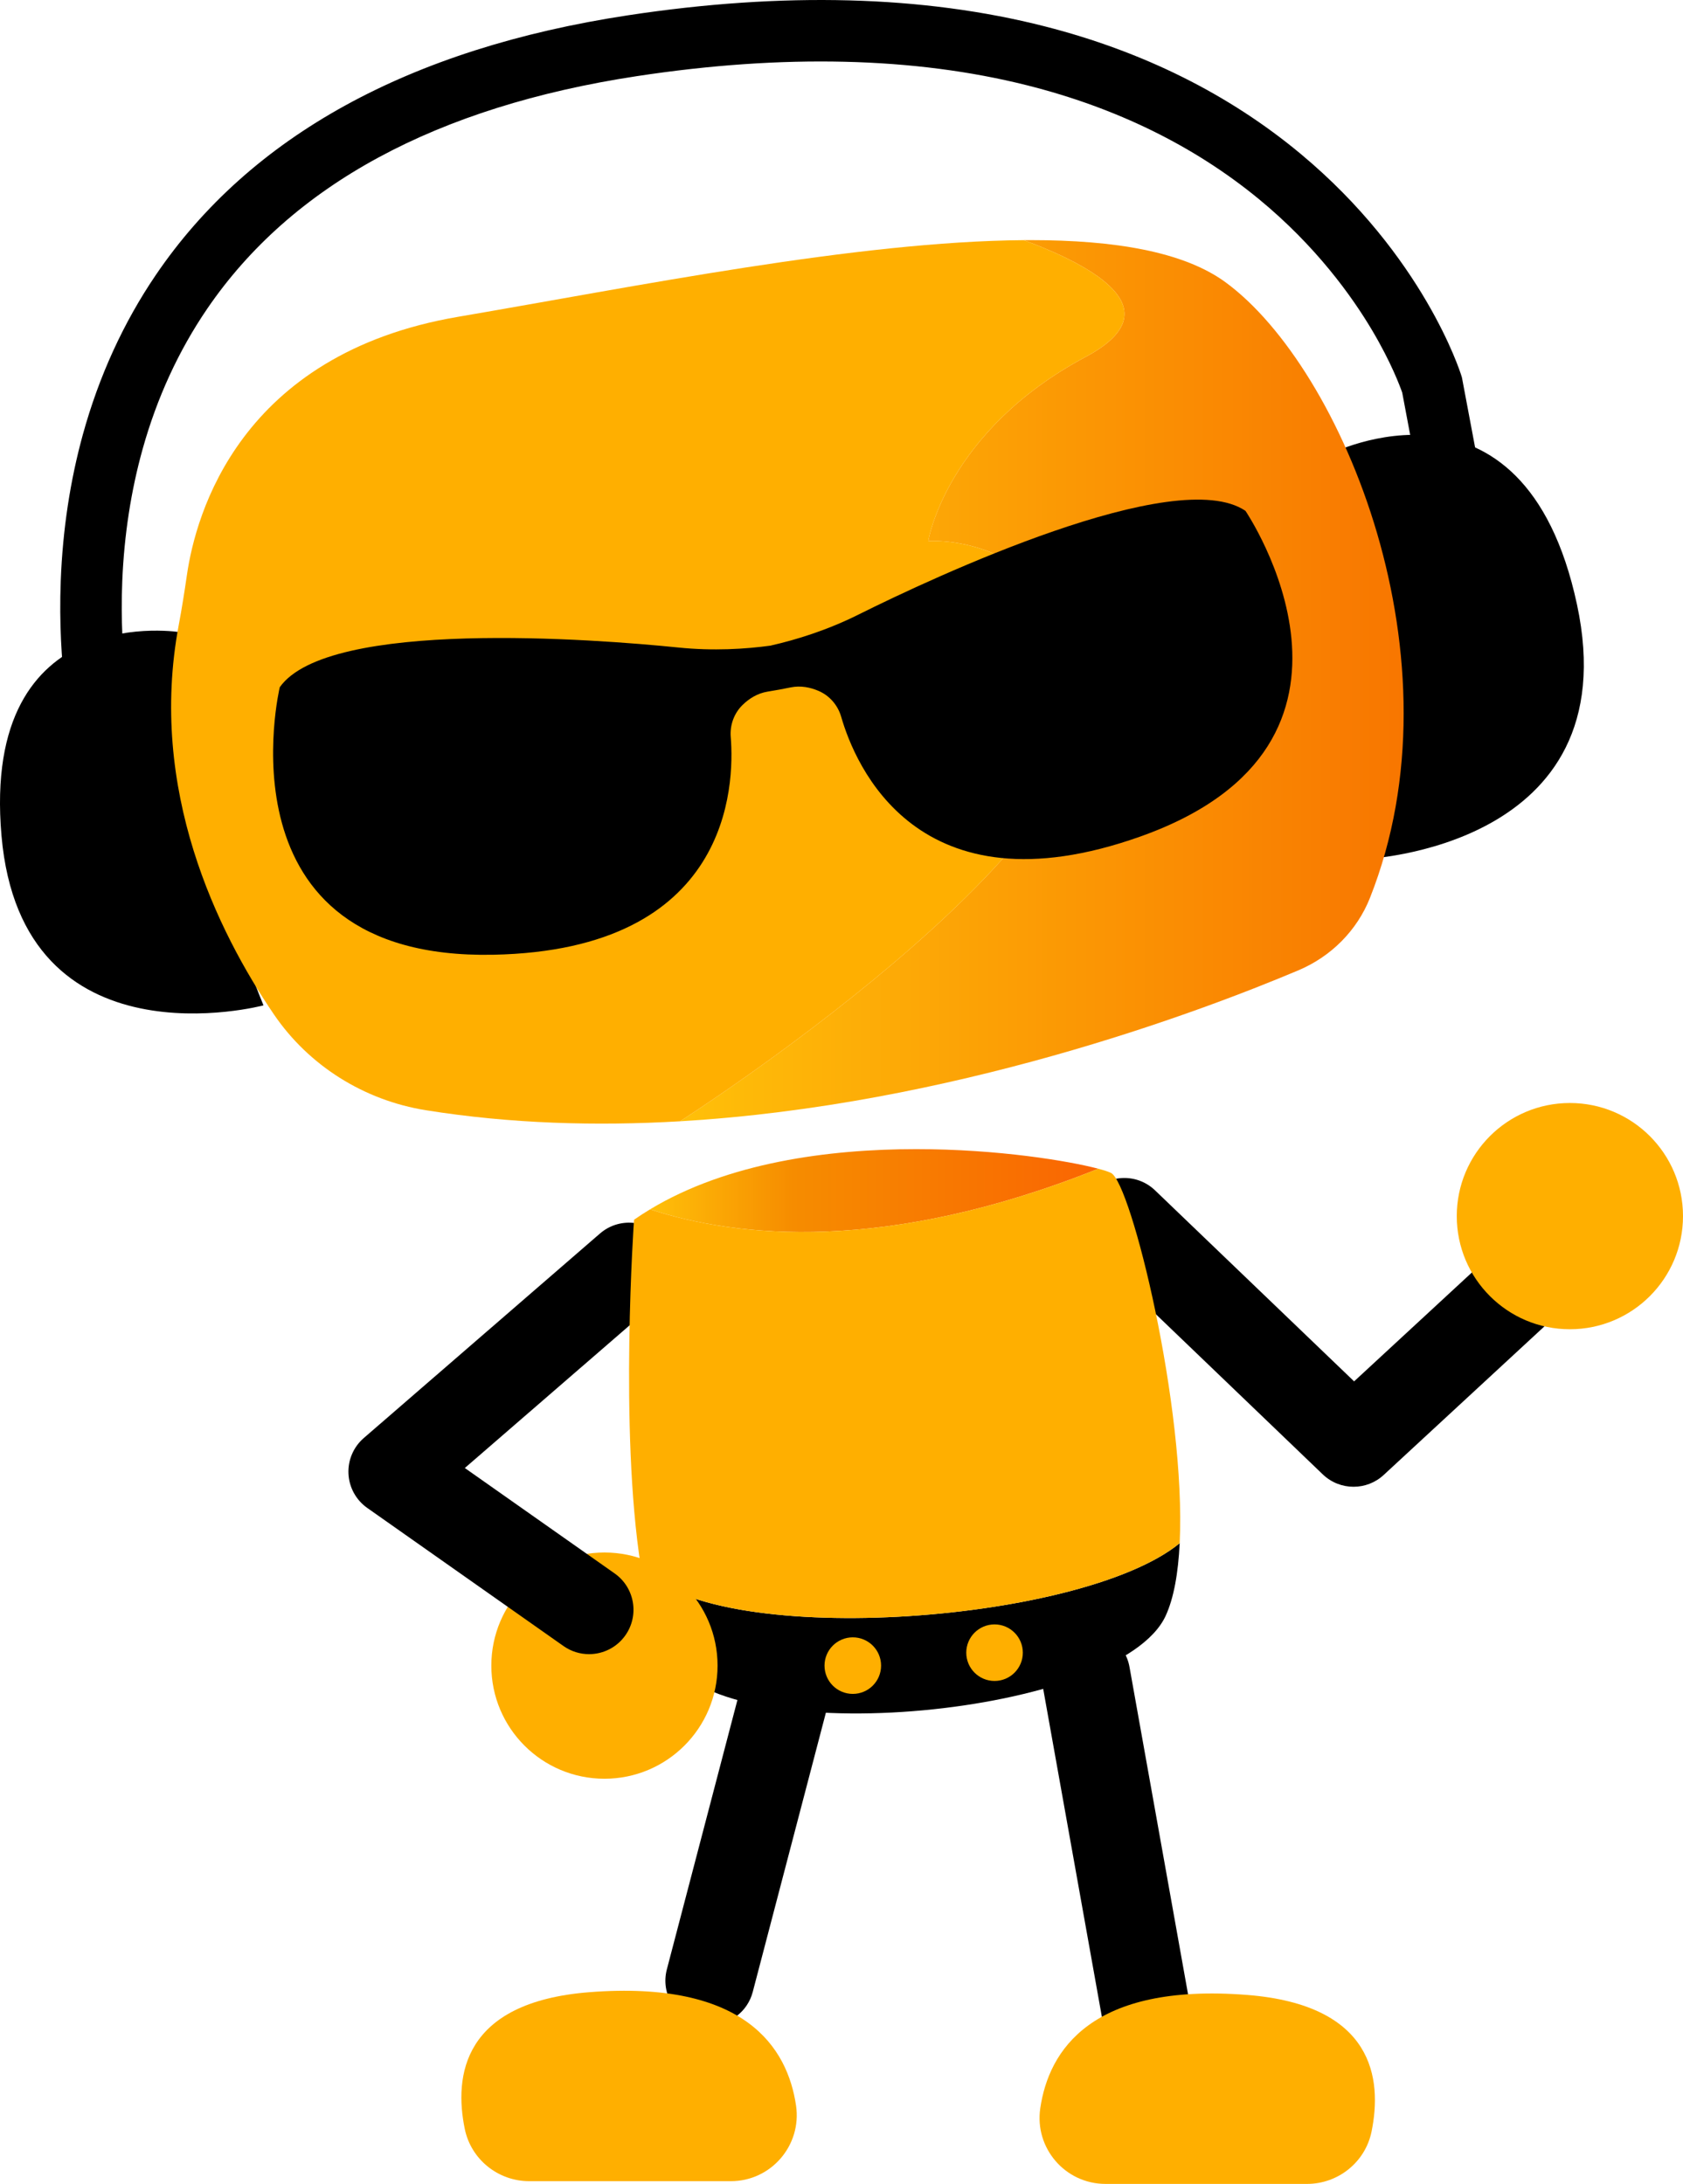 <?xml version="1.0" encoding="UTF-8"?>
<!DOCTYPE svg PUBLIC "-//W3C//DTD SVG 1.1//EN" "http://www.w3.org/Graphics/SVG/1.1/DTD/svg11.dtd">
<svg version="1.1" xmlns="http://www.w3.org/2000/svg" xmlns:xlink="http://www.w3.org/1999/xlink" x="0" y="0" width="351.333" height="455.871" viewBox="0, 0, 351.333, 455.871">
  <defs>
    <linearGradient id="Gradient_1" gradientUnits="userSpaceOnUse" x1="141.956" y1="142.09" x2="293.018" y2="142.09">
      <stop offset="0" stop-color="#FFC009"/>
      <stop offset="1" stop-color="#F87600"/>
    </linearGradient>
    <linearGradient id="Gradient_2" gradientUnits="userSpaceOnUse" x1="135.701" y1="248.52" x2="229.274" y2="248.52">
      <stop offset="0" stop-color="#FFC009"/>
      <stop offset="0.319" stop-color="#F68C00"/>
      <stop offset="1" stop-color="#FA6502"/>
      <stop offset="1" stop-color="#FA6502"/>
    </linearGradient>
  </defs>
  <g id="Layer_1">
    <g id="Codey">
      <path d="M148.178,422.721 C147.4,422.721 146.61,422.622 145.823,422.416 C140.871,421.119 137.908,416.053 139.205,411.101 L154.431,352.982 C155.729,348.03 160.794,345.067 165.747,346.364 C170.699,347.662 173.661,352.728 172.364,357.68 L157.138,415.799 C156.047,419.963 152.29,422.721 148.178,422.721" fill="#000000"/>
      <path d="M239.531,430.858 C235.127,430.858 231.221,427.707 230.418,423.22 L217.535,351.213 C216.633,346.174 219.987,341.358 225.026,340.456 C230.065,339.555 234.881,342.909 235.783,347.948 L248.666,419.955 C249.567,424.994 246.213,429.81 241.174,430.712 C240.623,430.81 240.073,430.858 239.531,430.858" fill="#000000"/>
      <path d="M282.557,310.349 C280.243,310.349 277.932,309.487 276.139,307.768 L228.284,261.85 C224.59,258.305 224.469,252.438 228.013,248.744 C231.558,245.051 237.425,244.929 241.119,248.473 L282.676,288.348 L316.992,256.626 C320.751,253.151 326.615,253.381 330.09,257.14 C333.565,260.899 333.333,266.763 329.574,270.238 L288.85,307.886 C287.072,309.53 284.814,310.349 282.557,310.349" fill="#000000"/>
      <path d="M351.333,253.854 C351.333,266.895 340.761,277.467 327.72,277.467 C314.679,277.467 304.107,266.895 304.107,253.854 C304.107,240.813 314.679,230.241 327.72,230.241 C340.761,230.241 351.333,240.813 351.333,253.854" fill="#FFAF00"/>
      <path d="M246.261,322.135 C245.964,328.304 245.052,333.586 243.321,337.319 C233.647,358.158 152.274,365.973 139.754,346.437 C136.974,342.096 135.063,335.151 133.774,326.972 C147.768,344.406 225.433,339.167 246.261,322.135" fill="#000000"/>
      <path d="M110.489,455.302 L152.556,455.302 C160.964,455.302 167.4,447.833 166.176,439.514 C164.402,427.463 155.566,413.317 123.062,415.85 C96.483,417.921 94.78,433.44 97.019,444.384 C98.323,450.758 103.983,455.302 110.489,455.302" fill="#FFAF00"/>
      <path d="M272.846,455.871 L230.779,455.871 C222.371,455.871 215.935,448.402 217.159,440.083 C218.933,428.032 227.769,413.886 260.273,416.419 C286.852,418.49 288.555,434.009 286.316,444.953 C285.012,451.327 279.352,455.871 272.846,455.871" fill="#FFAF00"/>
      <path d="M37.987,132.017 C37.987,132.017 -4.012,124.737 0.312,174.446 C4.561,223.286 55.003,209.863 55.003,209.863 C55.003,209.863 30.146,149.465 37.987,132.017" fill="#000000"/>
      <path d="M277.583,94.774 C277.583,94.774 318.061,74.231 329.203,126.186 C340.148,177.234 284.6,179.342 284.6,179.342 C284.6,179.342 291.02,110.084 277.583,94.774" fill="#000000"/>
      <path d="M213.714,50.128 C228.53,55.601 244.923,64.741 226.659,74.481 L226.659,74.481 C197.481,90.038 193.776,112.925 193.776,112.925 L193.776,112.925 C193.776,112.925 222.366,110.9 226.659,144.12 L226.659,144.12 C230.951,177.343 141.956,234.057 141.956,234.057 L141.956,234.057 C198.496,230.743 250.105,211.373 271.03,202.552 L271.03,202.552 C277.877,199.665 283.282,194.235 285.977,187.444 L285.977,187.444 C305.689,137.778 280.259,76.799 255.837,58.923 L255.837,58.923 C247.095,52.522 232.655,50.122 215.187,50.122 L215.187,50.122 C214.699,50.122 214.206,50.124 213.714,50.128 z" fill="url(#Gradient_1)"/>
      <path d="M193.776,112.926 C193.776,112.926 222.367,110.901 226.659,144.121 C230.951,177.343 141.956,234.058 141.956,234.058 C124.496,235.081 106.569,234.577 88.926,231.753 C75.95,229.677 64.456,222.43 57.172,211.735 C45.445,194.507 30.846,164.912 37.309,130.488 C37.964,127.009 38.515,123.51 39.023,120.005 C40.842,107.45 49.969,73.92 95.654,66.125 C132.784,59.791 178.972,50.388 213.714,50.129 C228.53,55.601 244.923,64.742 226.659,74.482 C197.481,90.039 193.776,112.926 193.776,112.926" fill="#FFAF00"/>
      <path d="M15.002,152.591 C14.879,152.055 11.997,139.266 12.683,121.208 C13.087,110.603 14.642,100.329 17.306,90.673 C20.659,78.519 25.785,67.317 32.541,57.38 C52.262,28.37 85.41,10.14 131.063,3.199 C163.502,-1.734 192.789,-0.958 218.112,5.506 C238.631,10.744 256.6,19.698 271.518,32.119 C297.106,53.424 304.763,77.438 305.076,78.45 L305.185,78.801 L308.098,94.281 L295.485,96.654 L292.72,81.961 C292.297,80.738 290.446,75.715 286.456,68.981 C282.246,61.878 274.714,51.347 262.736,41.51 C249.281,30.461 233.023,22.486 214.415,17.809 C190.889,11.896 163.494,11.249 132.992,15.887 C91.072,22.261 60.871,38.612 43.229,64.486 C37.286,73.202 32.756,83.056 29.764,93.774 C27.348,102.435 25.921,111.683 25.525,121.261 C24.844,137.736 27.485,149.608 27.512,149.726 z" fill="#000000"/>
      <path d="M160.265,144.366 C158.081,144.713 156.343,145.868 155.047,147.12 C153.243,148.864 152.34,151.341 152.543,153.842 C153.372,164.049 152.458,198.327 102.947,199.294 C44.75,200.433 58.402,143.45 58.402,143.45 C68.5,129.139 124.284,133.39 141.588,135.162 C148.902,135.91 155.617,135.49 160.932,134.759 L160.93,134.747 C166.174,133.556 172.638,131.572 179.245,128.272 C194.81,120.5 245.494,96.817 259.998,106.638 C259.998,106.638 292.9,155.123 238.052,174.618 C191.407,191.197 178.436,159.476 175.601,149.624 C174.905,147.209 173.182,145.206 170.872,144.216 C169.225,143.51 167.202,143.05 165.047,143.492 C163.459,143.818 161.866,144.112 160.265,144.366" fill="#000000"/>
      <path d="M135.701,252.44 C153.757,258.287 184.872,261.76 229.274,243.961 L229.274,243.961 C223.158,242.344 208.399,239.869 191.251,239.87 L191.251,239.87 C172.912,239.87 151.842,242.701 135.701,252.44 z" fill="url(#Gradient_2)"/>
      <path d="M149.794,347.683 C149.794,360.724 139.222,371.296 126.181,371.296 C113.14,371.296 102.568,360.724 102.568,347.683 C102.568,334.642 113.14,324.07 126.181,324.07 C139.222,324.07 149.794,334.642 149.794,347.683" fill="#FFAF00"/>
      <path d="M183.929,347.683 C183.929,350.943 181.286,353.586 178.026,353.586 C174.765,353.586 172.122,350.943 172.122,347.683 C172.122,344.423 174.765,341.78 178.026,341.78 C181.286,341.78 183.929,344.423 183.929,347.683" fill="#FFAF00"/>
      <path d="M213.519,344.982 C213.519,348.242 210.876,350.885 207.616,350.885 C204.355,350.885 201.712,348.242 201.712,344.982 C201.712,341.722 204.355,339.079 207.616,339.079 C210.876,339.079 213.519,341.722 213.519,344.982" fill="#FFAF00"/>
      <path d="M122.965,345.29 C121.122,345.29 119.261,344.742 117.639,343.601 L76.668,314.769 C74.335,313.128 72.888,310.503 72.745,307.654 C72.602,304.805 73.779,302.049 75.935,300.182 L125.252,257.482 C129.122,254.132 134.975,254.553 138.326,258.423 C141.677,262.292 141.256,268.146 137.386,271.497 L97.035,306.434 L128.307,328.44 C132.494,331.386 133.499,337.168 130.553,341.354 C128.749,343.919 125.879,345.29 122.965,345.29" fill="#000000"/>
      <path d="M246.261,322.135 C225.433,339.167 147.768,344.406 133.774,326.972 C129.259,298.344 132.356,254.612 132.356,254.612 C133.446,253.853 134.561,253.129 135.702,252.442 C153.757,258.288 184.872,261.762 229.275,243.963 C230.572,244.305 231.479,244.61 231.938,244.844 C236.142,246.983 247.63,293.875 246.261,322.135" fill="#FFAF00"/>
    </g>
  </g>
</svg>

